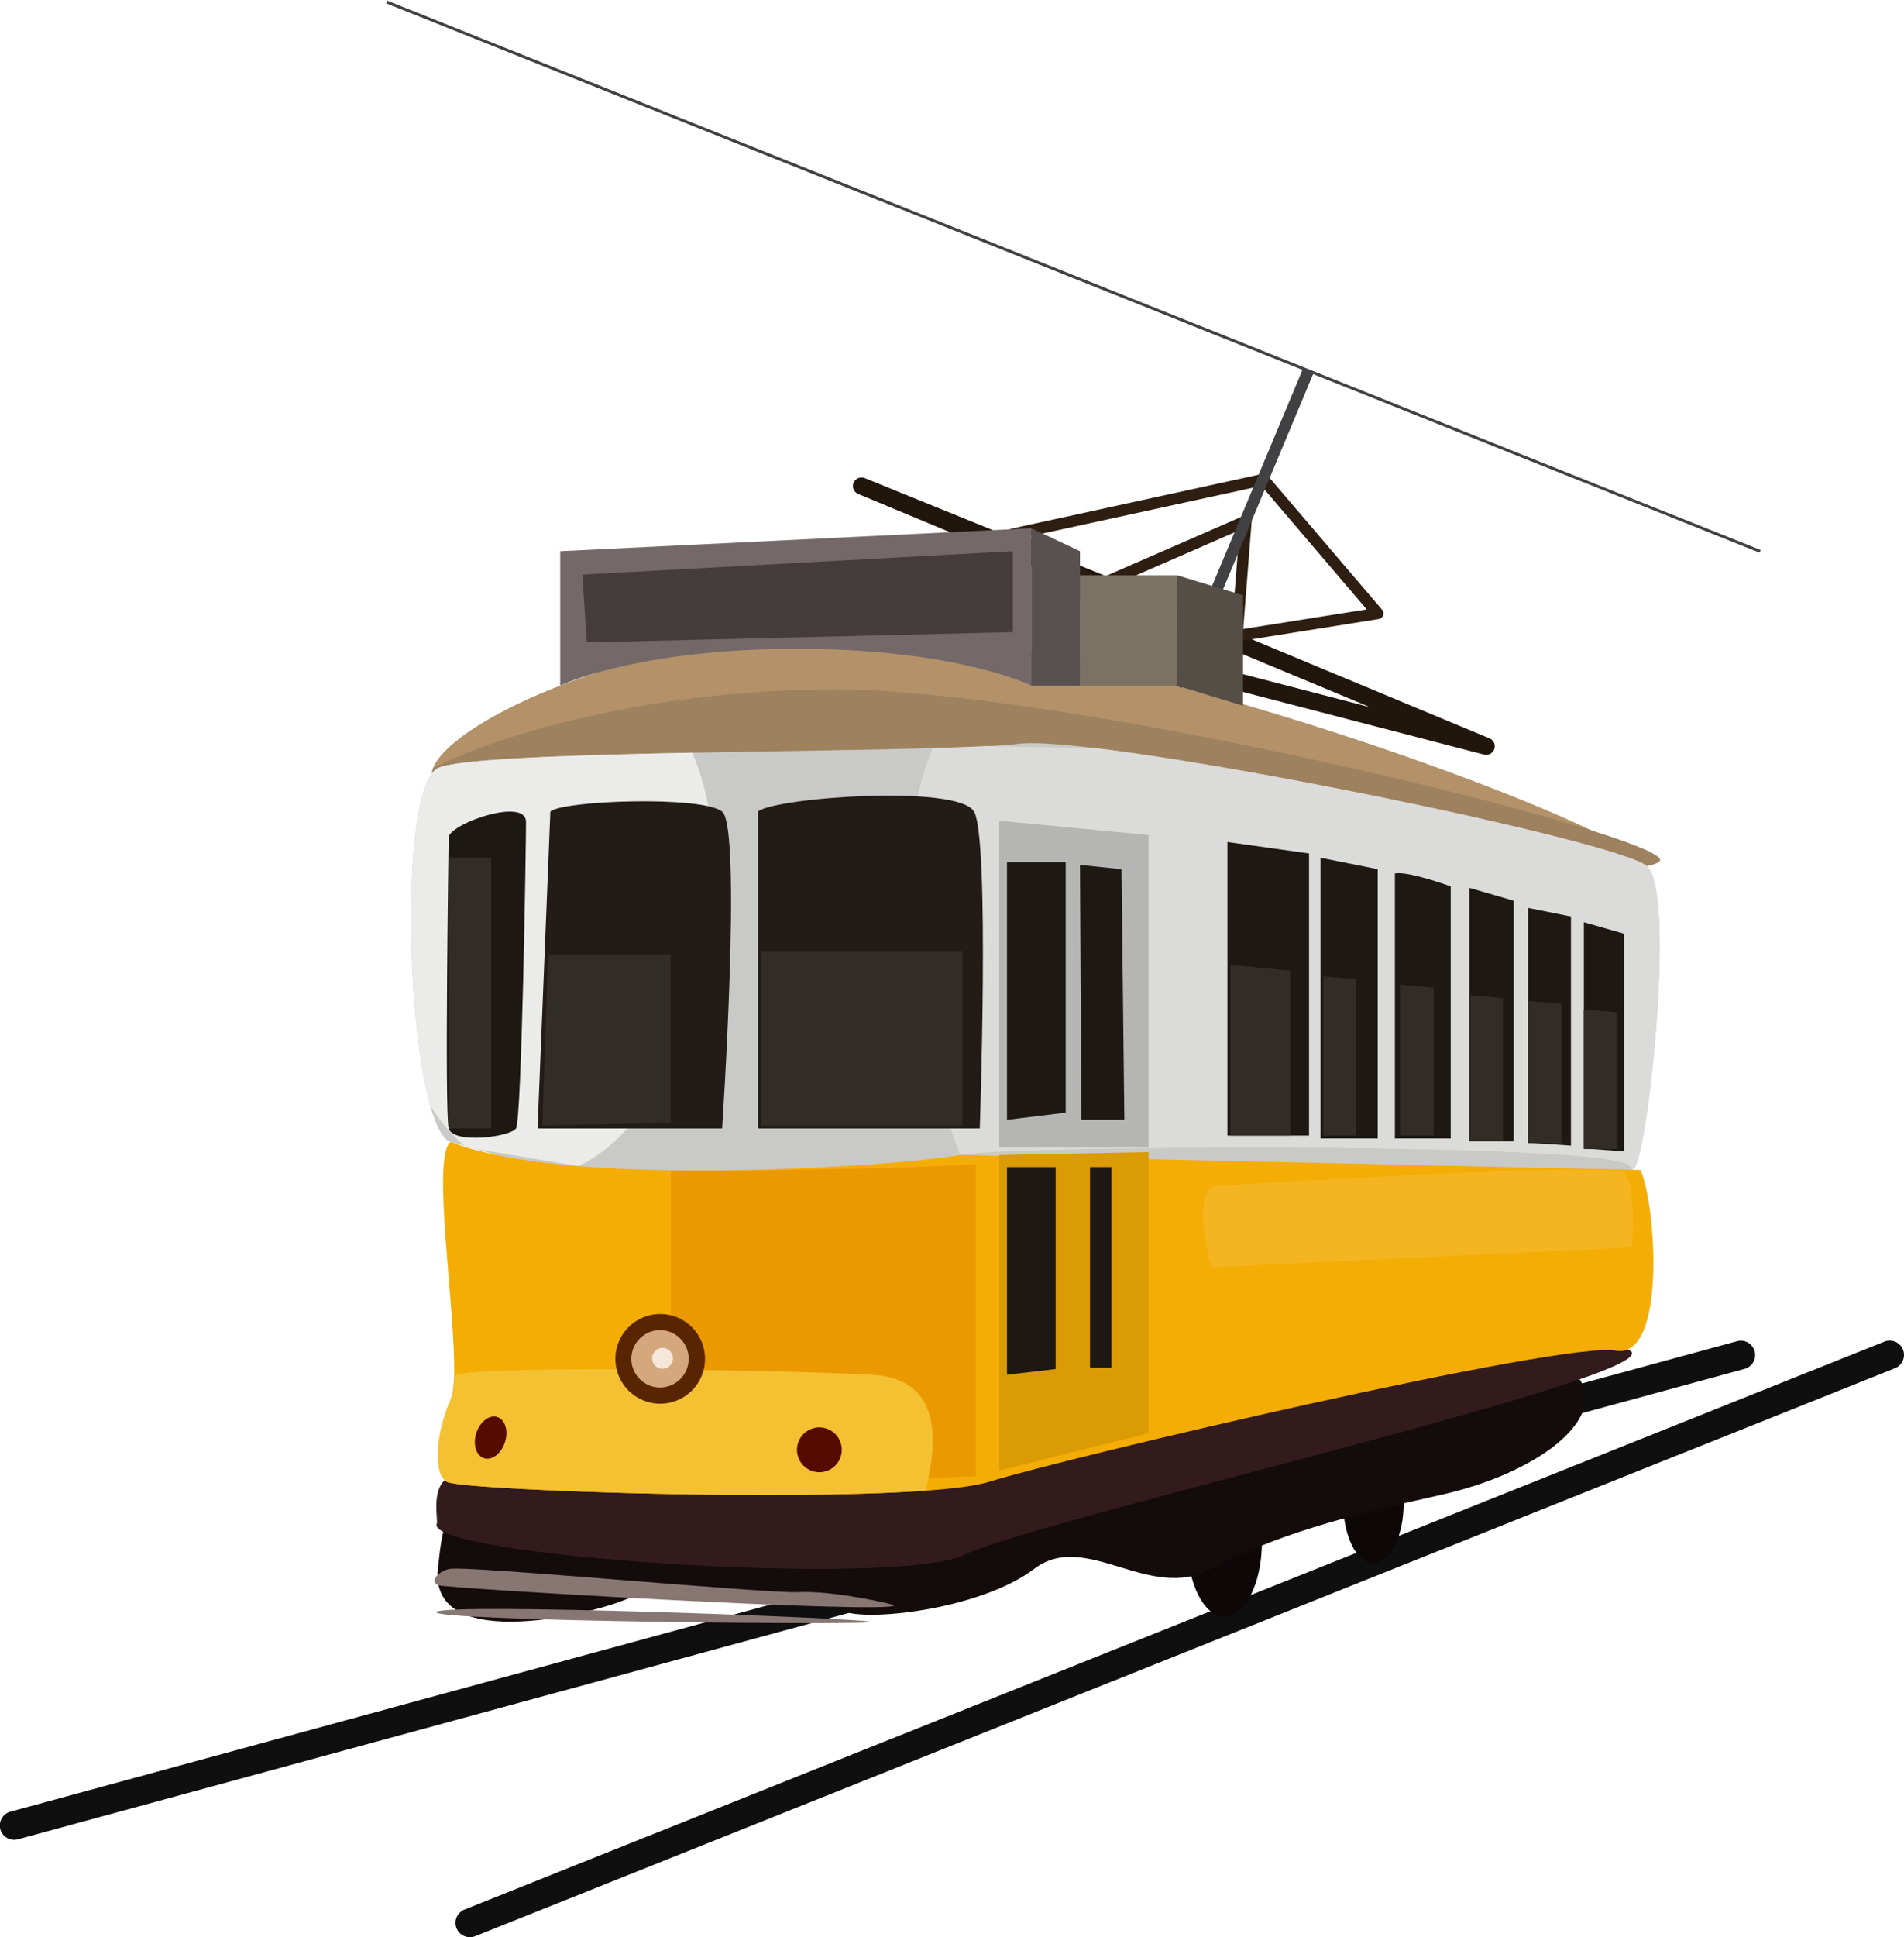 <svg viewBox="0 0 825.24 839.19" xmlns="http://www.w3.org/2000/svg"><path d="m203.69 839.19a6.21 6.21 0 0 1 -2.3-12l615.34-246a6.2 6.2 0 1 1 4.61 11.52l-615.34 246.03a6.19 6.19 0 0 1 -2.31.45z" fill="#0f0f0f"/><path d="m6.2 797a6.2 6.2 0 0 1 -1.63-12.2l748.31-203.8a6.2 6.2 0 1 1 3.26 12l-748.3 203.77a6.22 6.22 0 0 1 -1.64.23z" fill="#0f0f0f"/><path d="m644.12 327a3.71 3.71 0 0 1 -.93-.12l-126.06-32.74a3.72 3.72 0 0 1 1.87-7.21l74.86 19.44-221.86-92.37a3.72 3.72 0 0 1 2.84-6.88l144.63 58.77a3.75 3.75 0 0 1 2.16 2.34l123.93 51.61a3.72 3.72 0 0 1 -1.43 7.16z" fill="#21160c"/><path d="m518.05 280.78a2.48 2.48 0 0 1 -1.27-.35l-79.06-46.9a2.48 2.48 0 0 1 -1.19-2.53 2.51 2.51 0 0 1 1.93-2l108.63-23.7a2.49 2.49 0 0 1 2.42.82l49.51 58a2.47 2.47 0 0 1 .45 2.47 2.49 2.49 0 0 1 -1.94 1.59l-79.09 12.58zm-72.38-48.3 72.87 43.22 73.84-11.7-45.68-53.53z" fill="#2e1e11"/><path d="m533.24 315.41h-.24a2.48 2.48 0 0 1 -2.28-2.66l6.52-83.08-74.4 32.45a2.48 2.48 0 1 1 -2-4.55l78.18-34.1a2.48 2.48 0 0 1 3.47 2.47l-6.84 87.19a2.48 2.48 0 0 1 -2.41 2.28z" fill="#2e1e11"/><ellipse cx="530.75" cy="667.93" fill="#0d0707" rx="16.2" ry="32.4"/><ellipse cx="595.29" cy="650.97" fill="#0d0707" rx="13.12" ry="26.23"/><path d="m684.69 597.56c11.6 17.22-18.18 40.73-60.37 50.07s-72 17.48-99.26 32-54.38-17-76.82 0-69.6 22.69-82 18.62-80.05-12.9-92.89-6.33-87.36 25.5-83.56-12.29 7.53-26.82 54.85-29.61 440.05-52.46 440.05-52.46z" fill="#140b0b"/><path d="m189.33 660c-6.24 14 199.55 28.11 229 13.39s307.05-77.82 288.12-88.33c-17-9.42-422 34.13-510.1 54.36-10.35 2.4-6.35 19.23-7.02 20.58z" fill="#331b1d"/><path d="m713.28 375.32c-1.37 3.16-24.78 4.69-61 4.81-139.54.51-469.37-19.62-465-45.8a8.9 8.9 0 0 1 .45-1.61c7.1-19.16 84.21-58.89 186.42-58.89q7.62 0 16 .58c26.46 1.76 58.42 7.53 91.85 15.5 79.43 18.92 167 50.27 207.91 69.88 13.88 6.65 22.36 12 23.34 15a.67.67 0 0 1 .03.53z" fill="#b3926a"/><path d="m713.28 375.32c-10.1 2.11-31.81 3.72-61 4.81-139.54.51-469.37-19.62-465-45.8a8.9 8.9 0 0 1 .45-1.61c33.34-16.69 99.5-34.07 174-34.07 82.72 0 258.29 39.19 328.2 61.14 17.81 5.59 28.77 10.07 29.55 12.49.4 1.12-1.8 2.13-6.2 3.04z" fill="#9e815e"/><path d="m708.55 505.83c-6.3 10.5-172.46-8.68-271.29 12q-6.67 1.4-13.47 2.42c-63 9.7-133.57-2-179.9-12.69-18.95-4.36-33.83-8.58-42.49-11.1-2.57-.74-4.59-1.35-6-1.76-3.5-1-6.54-7-9.06-16.16-11-39.64-12-138.39 3.44-145.78 8.25-4 57.25-5.6 110.23-6.66 36.93-.74 75.8-1.2 104.17-2 17.22-.47 30.56-1 37.28-1.89 33.65-4.21 252.37 40 271.85 52.58 13.21 8.53 1.55 120.51-4.76 131.04z" fill="#c9c9c7"/><path d="m474.11 324c71.51 8.49 223.14 40.36 239.2 50.77 13.21 8.54 1.55 120.52-4.76 131.05a2.94 2.94 0 0 1 -1.25 1 17.81 17.81 0 0 0 -.85-1.66c-6.31-10.51-269.19-9.06-290.23-4.85h-.13c-19.4-53.13-33.83-120.38-11.91-176.25 8.83-.24 16.65-.5 23.08-.83z" fill="#dbdbd9"/><path d="m497.81 497.15h-64.71v-141.62l64.71 6.21z" fill="#b5b5b3"/><path d="m700.25 585.09c-23.14-4.21-237.76 46.27-271.41 56.78-5.44 1.7-15.16 3-27.62 3.87-7.17.52-15.25.92-24 1.22-25.82.86-57.15.83-86.57.26-49.88-1-94.3-3.38-97.12-5.35-6-4.21-4.48-21 1.83-35.75.9-2.12 1.35-5.78 1.46-10.53.71-28.27-10-94.84-1.46-100.93 21.2 8.48 57.78 11.74 95.29 12.31 31 .47 62.53-.87 86.57-2.58 18.93-1.36 33.18-2.95 38.83-4.05l294.95 6.49c6.83 14.93 11.4 82.29-10.75 78.26z" fill="#f4ad05"/><path d="m422.91 504.39v135.12c-33.88.87-93.61 8.28-132.22 7.71v-140.22c40.63.44 100.67-.9 132.22-2.61z" fill="#eb9900"/><path d="m497.81 620.86-64.71 16.13v-136.66l64.71-1.24z" fill="#db9b05"/><path d="m401.22 645.74c-64.43 4.67-202.6-.35-207.65-3.87-6-4.21-4.48-21 1.83-35.75.9-2.12 1.35-5.78 1.46-10.53 15.36-4.2 145.76-2.11 181.51 0 34.74 2.06 25.43 38.41 22.85 50.15z" fill="#f4c133"/><path d="m202.2 497.05-.8-.63a68.33 68.33 0 0 1 -15.06-17.92c-11-39.64-12-138.39 3.44-145.78 8.25-4 57.25-5.6 110.23-6.66 24.64 55.86-2.76 158.21-49.41 179.07z" fill="#ebebe9"/><path d="m194.49 362.27c2.48-6.2 33.5-16.75 33.5-6.2s-1.86 129.05-4.34 132.77-27.3 6.82-29.16 0 0-126.57 0-126.57z" fill="#1d1812"/><path d="m328.5 351.59c6.83-6.07 86.86-11.94 93.68 0s2.48 137.25 2.48 137.25h-96.16z" fill="#231c16"/><g fill="#1d1812"><path d="m436.45 373.44v111.68l25.44-3.11v-108.57z"/><path d="m468.09 374.68 17.99 1.86 1.24 108.58h-18.61z"/><path d="m457.55 505.59v87.48l-21.1 2.48v-89.96z"/><path d="m472.44 505.59h9.31v86.86h-9.31z"/><path d="m532 364.76v127.18h35.36v-122.22z"/><path d="m572.32 371.58v121.6h24.82v-116.64z"/><path d="m604.58 378.41c5.59-1.25 24.2 5.58 24.2 5.58v109.19h-24.2z"/><path d="m636.84 384.61 19.24 5.58v104.23h-19.24z"/><path d="m662.28 393.3 18.61 3.72v99.26l-18.61-1.24z"/><path d="m686.48 399.5 17.37 4.96v94.3l-17.37-1.24z"/></g><path d="m525.06 513.86s173.11-10.89 178.79-6 3.52 32.48 3.52 32.48l-182.31 8.66s-8.28-27.69 0-35.14z" fill="#f4b520"/><path d="m238.54 351.59c5-4.83 65.76-7 74.45 0s0 137.25 0 137.25h-79.99z" fill="#231c16"/><circle cx="286.15" cy="588.66" fill="#582500" r="19.43"/><circle cx="286.15" cy="588.66" fill="#d4a77d" r="12.43" transform="matrix(.707 -.707 .707 .707 -332.43 374.76)"/><circle cx="287.16" cy="588.43" fill="#f5e7da" r="4.53"/><circle cx="355.09" cy="628.05" fill="#540b00" r="9.71" transform="matrix(.385 -.923 .923 .385 -361.26 714.01)"/><ellipse cx="212.89" cy="622.61" fill="#540b00" rx="9.38" ry="6.52" transform="matrix(.308 -.951 .951 .308 -445.02 633.47)"/><path d="m464.88-201.05h1.24v641.46h-1.24z" fill="#414042" transform="matrix(.371 -.928 .928 .371 181.51 507.45)"/><path d="m464.83 226.36h147.89v4.96h-147.89z" fill="#414042" transform="matrix(.386 -.922 .922 .386 119.5 637.32)"/><path d="m194.74 679.65c7.22-1.59 137.55 10.72 151 10.05 15.7-.78 42.14 5.38 41.89 5.76-2.56 3.81-193.24-7.33-197.49-8.69s-.36-6.02 4.6-7.12z" fill="#887672"/><path d="m189.1 698.27c4.76-4 181.86 2.59 188.16 4.25s-192.92-.22-188.16-4.25z" fill="#887672"/><path d="m242.8 297v-58.22l204.2-9.94v68.16s-32-15.94-101.62-15.94-102.58 15.94-102.58 15.94z" fill="#746868"/><path d="m252.43 248.92 186.56-10.14v35.05l-184.65 4.47z" fill="#453d3b"/><path d="m447 228.84 21.09 9.94v58.25h-21.09z" fill="#595050"/><path d="m290.69 413.48h-53.15l-2.48 74.12 55.63-1.24z" fill="#312c26"/><path d="m329.74 412.24h87.36v75.36h-87.36z" fill="#312c26"/><path d="m194.49 371.58h18.4v117.26h-18.4z" fill="#312c26"/><path d="m559.21 420.46-25.97-2.48v73.96h25.97z" fill="#312c26"/><path d="m587.73 491.94h-14.16v-68.99l14.16 1.24z" fill="#312c26"/><path d="m621.37 491.94h-14.56v-65.34l14.56 1.24z" fill="#312c26"/><path d="m651.4 494h-14.56v-62.86l14.56 1.24z" fill="#312c26"/><path d="m676.84 495.24h-14.56v-61.62l14.56 1.24z" fill="#312c26"/><path d="m701.03 497.73h-14.55v-60.39l14.55 1.24z" fill="#312c26"/><path d="m468.09 249.2h42.1v47.83h-42.1z" fill="#7b7263"/><path d="m538.77 305.72-28.58-8.69v-47.83l28.58 8.68z" fill="#554e46"/></svg>